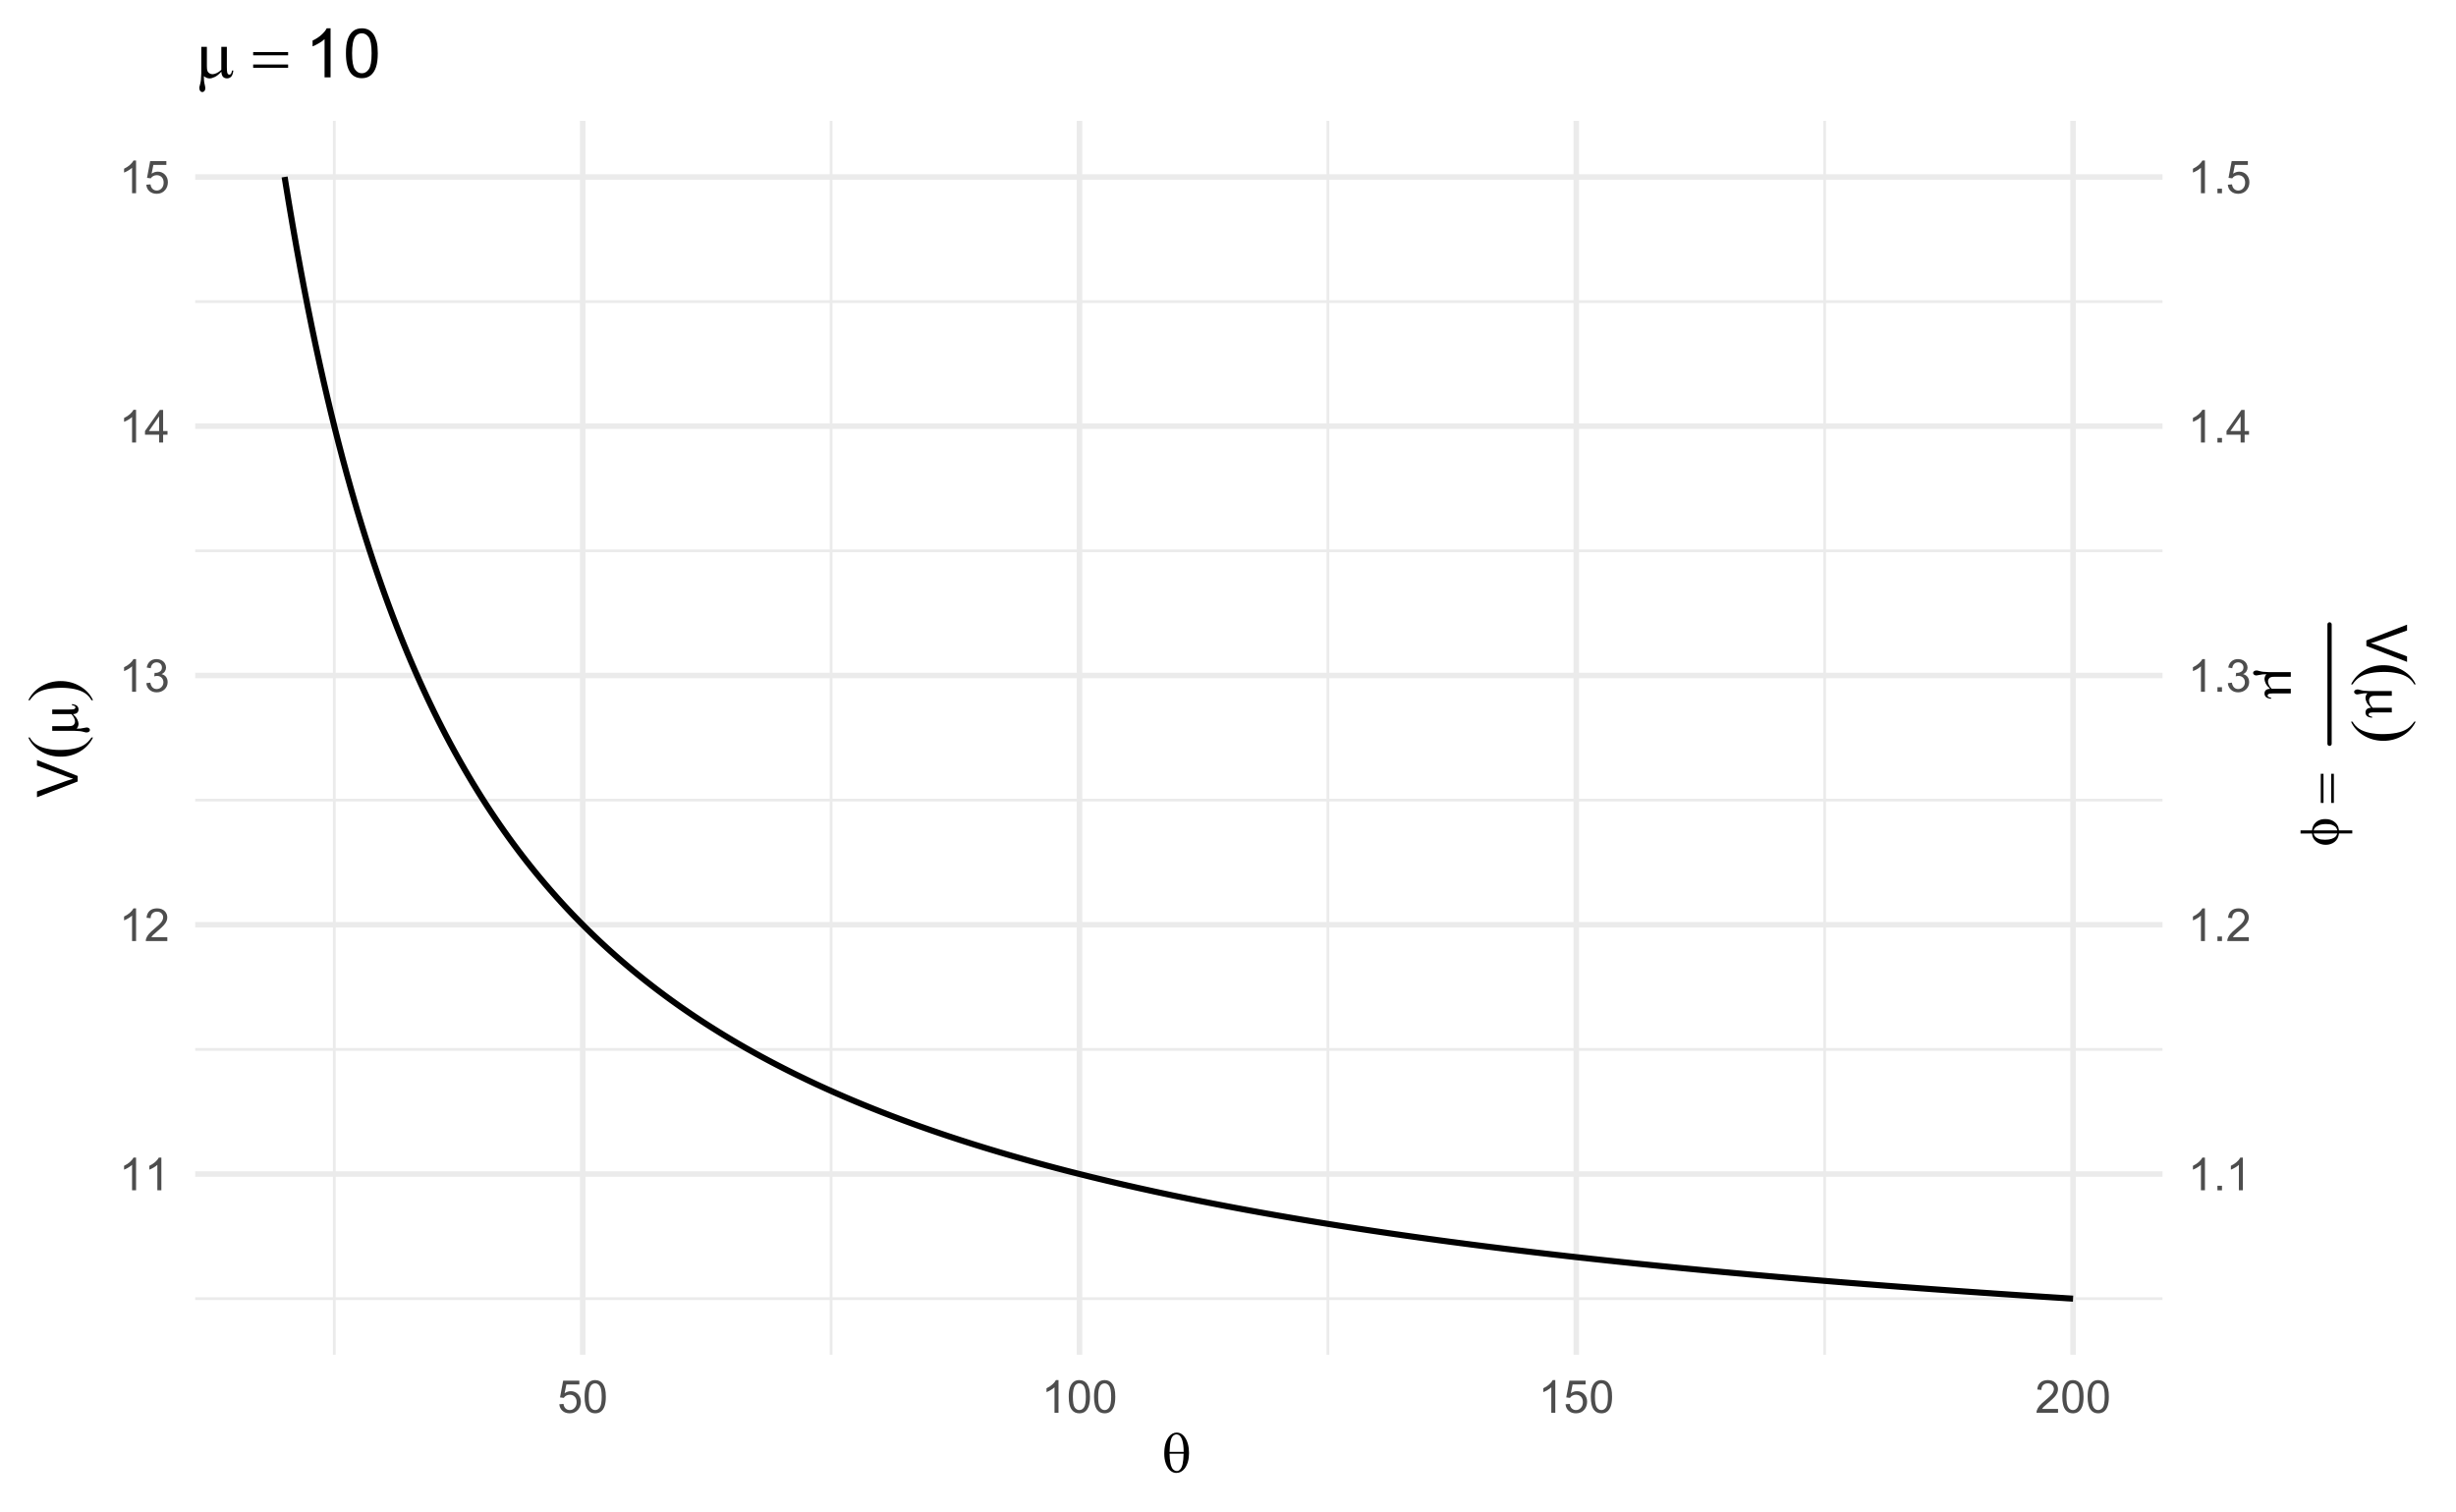 <?xml version="1.0" encoding="UTF-8"?>
<svg xmlns="http://www.w3.org/2000/svg" xmlns:xlink="http://www.w3.org/1999/xlink" width="432pt" height="266pt" viewBox="0 0 432 266" version="1.1">
<defs>
<g>
<symbol overflow="visible" id="glyph0-0">
<path style="stroke:none;" d="M 1 0 L 1 -5 L 5 -5 L 5 0 Z M 1.125 -0.125 L 4.875 -0.125 L 4.875 -4.875 L 1.125 -4.875 Z M 1.125 -0.125 "/>
</symbol>
<symbol overflow="visible" id="glyph0-1">
<path style="stroke:none;" d="M 2.98 0 L 2.277 0 L 2.277 -4.48 C 2.105 -4.316 1.883 -4.156 1.609 -3.996 C 1.332 -3.832 1.086 -3.711 0.871 -3.633 L 0.871 -4.312 C 1.262 -4.496 1.605 -4.719 1.902 -4.984 C 2.195 -5.246 2.402 -5.5 2.527 -5.75 L 2.98 -5.75 Z M 2.98 0 "/>
</symbol>
<symbol overflow="visible" id="glyph0-2">
<path style="stroke:none;" d="M 4.027 -0.676 L 4.027 0 L 0.242 0 C 0.234 -0.168 0.262 -0.328 0.324 -0.488 C 0.418 -0.742 0.574 -0.996 0.785 -1.25 C 0.996 -1.496 1.301 -1.785 1.707 -2.117 C 2.324 -2.625 2.746 -3.031 2.969 -3.328 C 3.184 -3.625 3.293 -3.906 3.297 -4.176 C 3.293 -4.453 3.191 -4.688 2.996 -4.879 C 2.793 -5.07 2.535 -5.168 2.219 -5.168 C 1.879 -5.168 1.609 -5.066 1.406 -4.863 C 1.203 -4.66 1.098 -4.379 1.098 -4.02 L 0.375 -4.094 C 0.422 -4.629 0.605 -5.039 0.934 -5.324 C 1.254 -5.605 1.688 -5.746 2.234 -5.75 C 2.781 -5.746 3.219 -5.594 3.539 -5.293 C 3.859 -4.984 4.02 -4.609 4.02 -4.16 C 4.02 -3.93 3.973 -3.703 3.879 -3.484 C 3.785 -3.262 3.629 -3.027 3.41 -2.785 C 3.191 -2.535 2.828 -2.199 2.328 -1.777 C 1.902 -1.418 1.633 -1.18 1.516 -1.055 C 1.395 -0.93 1.297 -0.801 1.219 -0.676 Z M 4.027 -0.676 "/>
</symbol>
<symbol overflow="visible" id="glyph0-3">
<path style="stroke:none;" d="M 0.336 -1.512 L 1.039 -1.605 C 1.117 -1.207 1.254 -0.918 1.449 -0.742 C 1.641 -0.566 1.879 -0.48 2.16 -0.48 C 2.488 -0.48 2.766 -0.594 2.996 -0.824 C 3.223 -1.051 3.34 -1.336 3.34 -1.676 C 3.34 -1.996 3.234 -2.262 3.023 -2.473 C 2.812 -2.684 2.543 -2.789 2.219 -2.789 C 2.082 -2.789 1.918 -2.762 1.723 -2.711 L 1.801 -3.328 C 1.844 -3.32 1.883 -3.316 1.914 -3.32 C 2.211 -3.316 2.48 -3.395 2.723 -3.555 C 2.961 -3.707 3.082 -3.949 3.082 -4.277 C 3.082 -4.535 2.992 -4.746 2.82 -4.918 C 2.641 -5.082 2.418 -5.168 2.145 -5.172 C 1.871 -5.168 1.641 -5.082 1.461 -4.914 C 1.273 -4.738 1.156 -4.48 1.109 -4.141 L 0.406 -4.266 C 0.488 -4.734 0.684 -5.098 0.992 -5.359 C 1.293 -5.617 1.672 -5.746 2.129 -5.75 C 2.438 -5.746 2.727 -5.68 2.992 -5.547 C 3.254 -5.41 3.453 -5.227 3.594 -5 C 3.73 -4.766 3.801 -4.52 3.805 -4.262 C 3.801 -4.012 3.734 -3.789 3.605 -3.586 C 3.469 -3.383 3.273 -3.219 3.016 -3.102 C 3.352 -3.02 3.613 -2.859 3.805 -2.613 C 3.988 -2.367 4.082 -2.059 4.086 -1.691 C 4.082 -1.188 3.902 -0.762 3.539 -0.418 C 3.172 -0.07 2.711 0.098 2.156 0.102 C 1.652 0.098 1.234 -0.047 0.902 -0.348 C 0.57 -0.645 0.379 -1.035 0.336 -1.512 Z M 0.336 -1.512 "/>
</symbol>
<symbol overflow="visible" id="glyph0-4">
<path style="stroke:none;" d="M 2.586 0 L 2.586 -1.371 L 0.102 -1.371 L 0.102 -2.016 L 2.715 -5.727 L 3.289 -5.727 L 3.289 -2.016 L 4.062 -2.016 L 4.062 -1.371 L 3.289 -1.371 L 3.289 0 Z M 2.586 -2.016 L 2.586 -4.598 L 0.793 -2.016 Z M 2.586 -2.016 "/>
</symbol>
<symbol overflow="visible" id="glyph0-5">
<path style="stroke:none;" d="M 0.332 -1.5 L 1.07 -1.562 C 1.121 -1.199 1.246 -0.93 1.449 -0.75 C 1.645 -0.57 1.887 -0.48 2.172 -0.48 C 2.508 -0.48 2.793 -0.605 3.031 -0.863 C 3.262 -1.113 3.379 -1.453 3.383 -1.879 C 3.379 -2.277 3.266 -2.594 3.043 -2.828 C 2.816 -3.059 2.523 -3.176 2.16 -3.176 C 1.93 -3.176 1.727 -3.121 1.547 -3.02 C 1.363 -2.914 1.219 -2.781 1.117 -2.621 L 0.457 -2.707 L 1.012 -5.648 L 3.859 -5.648 L 3.859 -4.977 L 1.574 -4.977 L 1.266 -3.438 C 1.609 -3.676 1.969 -3.797 2.348 -3.797 C 2.844 -3.797 3.266 -3.621 3.613 -3.277 C 3.953 -2.926 4.125 -2.48 4.129 -1.941 C 4.125 -1.418 3.973 -0.973 3.676 -0.598 C 3.305 -0.137 2.805 0.094 2.172 0.098 C 1.648 0.094 1.223 -0.051 0.895 -0.34 C 0.562 -0.629 0.375 -1.016 0.332 -1.5 Z M 0.332 -1.5 "/>
</symbol>
<symbol overflow="visible" id="glyph0-6">
<path style="stroke:none;" d="M 0.727 0 L 0.727 -0.801 L 1.527 -0.801 L 1.527 0 Z M 0.727 0 "/>
</symbol>
<symbol overflow="visible" id="glyph0-7">
<path style="stroke:none;" d="M 0.332 -2.824 C 0.328 -3.5 0.398 -4.043 0.539 -4.457 C 0.68 -4.867 0.887 -5.188 1.16 -5.414 C 1.434 -5.637 1.777 -5.746 2.199 -5.75 C 2.504 -5.746 2.773 -5.684 3.008 -5.562 C 3.234 -5.438 3.426 -5.262 3.582 -5.027 C 3.73 -4.793 3.852 -4.508 3.938 -4.176 C 4.023 -3.84 4.066 -3.391 4.066 -2.824 C 4.066 -2.152 3.996 -1.609 3.859 -1.195 C 3.719 -0.781 3.512 -0.461 3.238 -0.238 C 2.961 -0.016 2.613 0.094 2.199 0.098 C 1.645 0.094 1.211 -0.102 0.898 -0.496 C 0.516 -0.969 0.328 -1.746 0.332 -2.824 Z M 1.055 -2.824 C 1.055 -1.883 1.164 -1.254 1.383 -0.945 C 1.602 -0.633 1.871 -0.48 2.199 -0.48 C 2.52 -0.48 2.793 -0.637 3.012 -0.949 C 3.23 -1.262 3.34 -1.887 3.344 -2.824 C 3.34 -3.766 3.23 -4.391 3.012 -4.703 C 2.793 -5.012 2.52 -5.168 2.191 -5.168 C 1.867 -5.168 1.609 -5.031 1.418 -4.758 C 1.176 -4.406 1.055 -3.762 1.055 -2.824 Z M 1.055 -2.824 "/>
</symbol>
<symbol overflow="visible" id="glyph1-0">
<path style="stroke:none;" d="M 0.504 0 L 0.504 -6.25 L 5.504 -6.25 L 5.504 0 Z M 0.66 -0.156 L 5.348 -0.156 L 5.348 -6.094 L 0.66 -6.094 Z M 0.66 -0.156 "/>
</symbol>
<symbol overflow="visible" id="glyph1-1">
<path style="stroke:none;" d="M 0.434 -3.199 C 0.434 -4.48 0.691 -5.469 1.215 -6.164 C 1.605 -6.684 2.078 -6.941 2.633 -6.945 C 3.164 -6.941 3.621 -6.691 4 -6.191 C 4.523 -5.488 4.785 -4.535 4.789 -3.336 C 4.785 -2.188 4.527 -1.285 4.016 -0.621 C 3.605 -0.105 3.129 0.152 2.586 0.152 C 2.289 0.152 2.02 0.082 1.777 -0.062 C 1.527 -0.203 1.312 -0.41 1.125 -0.684 C 0.938 -0.953 0.793 -1.238 0.695 -1.543 C 0.52 -2.059 0.434 -2.613 0.434 -3.199 Z M 3.848 -3.547 C 3.844 -4.391 3.762 -5.074 3.602 -5.59 C 3.477 -5.98 3.312 -6.262 3.109 -6.438 C 2.957 -6.559 2.785 -6.621 2.594 -6.621 C 2.371 -6.621 2.168 -6.531 1.98 -6.359 C 1.793 -6.184 1.652 -5.898 1.559 -5.496 C 1.461 -5.09 1.395 -4.438 1.367 -3.547 Z M 1.367 -3.223 C 1.375 -2.641 1.422 -2.117 1.5 -1.66 C 1.555 -1.305 1.648 -1 1.789 -0.742 C 1.867 -0.582 1.988 -0.449 2.145 -0.344 C 2.301 -0.23 2.469 -0.176 2.648 -0.18 C 2.855 -0.176 3.051 -0.273 3.238 -0.473 C 3.422 -0.664 3.562 -0.977 3.664 -1.414 C 3.758 -1.844 3.816 -2.449 3.836 -3.223 Z M 1.367 -3.223 "/>
</symbol>
<symbol overflow="visible" id="glyph2-0">
<path style="stroke:none;" d="M 0 -1.25 L -6.25 -1.25 L -6.25 -6.25 L 0 -6.25 Z M -0.156 -1.406 L -0.156 -6.094 L -6.094 -6.094 L -6.094 -1.406 Z M -0.156 -1.406 "/>
</symbol>
<symbol overflow="visible" id="glyph2-1">
<path style="stroke:none;" d="M 0 -2.816 L -7.156 -0.043 L -7.156 -1.07 L -1.957 -2.93 C -1.539 -3.078 -1.148 -3.203 -0.785 -3.305 C -1.176 -3.414 -1.566 -3.543 -1.957 -3.691 L -7.156 -5.625 L -7.156 -6.594 L 0 -3.789 Z M 0 -2.816 "/>
</symbol>
<symbol overflow="visible" id="glyph3-0">
<path style="stroke:none;" d="M 0 -0.629 L -7.812 -0.629 L -7.812 -6.879 L 0 -6.879 Z M -0.195 -0.824 L -0.195 -6.684 L -7.617 -6.684 L -7.617 -0.824 Z M -0.195 -0.824 "/>
</symbol>
<symbol overflow="visible" id="glyph3-1">
<path style="stroke:none;" d="M 2.434 -3.883 L 2.699 -3.883 C 2.168 -2.816 1.391 -1.988 0.371 -1.398 C -0.652 -0.805 -1.77 -0.508 -2.992 -0.512 C -4.254 -0.508 -5.406 -0.82 -6.449 -1.445 C -7.484 -2.066 -8.227 -2.879 -8.68 -3.883 L -8.422 -3.883 C -8.141 -3.379 -7.762 -2.969 -7.285 -2.648 C -6.801 -2.328 -6.191 -2.086 -5.457 -1.93 C -4.715 -1.766 -3.945 -1.688 -3.148 -1.691 C -2.238 -1.688 -1.418 -1.762 -0.688 -1.91 C 0.047 -2.055 0.648 -2.277 1.133 -2.582 C 1.609 -2.883 2.043 -3.316 2.434 -3.883 Z M 2.434 -3.883 "/>
</symbol>
<symbol overflow="visible" id="glyph3-2">
<path style="stroke:none;" d="M -8.422 -0.273 L -8.68 -0.273 C -8.148 -1.332 -7.375 -2.16 -6.355 -2.754 C -5.328 -3.348 -4.207 -3.645 -2.996 -3.645 C -1.727 -3.645 -0.578 -3.332 0.465 -2.711 C 1.504 -2.086 2.25 -1.273 2.699 -0.273 L 2.434 -0.273 C 2.152 -0.777 1.773 -1.191 1.297 -1.512 C 0.812 -1.832 0.211 -2.07 -0.523 -2.23 C -1.258 -2.383 -2.031 -2.461 -2.84 -2.465 C -3.738 -2.461 -4.555 -2.387 -5.293 -2.246 C -6.027 -2.098 -6.637 -1.875 -7.121 -1.578 C -7.598 -1.273 -8.031 -0.84 -8.422 -0.273 Z M -8.422 -0.273 "/>
</symbol>
<symbol overflow="visible" id="glyph4-0">
<path style="stroke:none;" d="M 0 -0.504 L -6.25 -0.504 L -6.25 -5.504 L 0 -5.504 Z M -0.156 -0.66 L -0.156 -5.348 L -6.094 -5.348 L -6.094 -0.66 Z M -0.156 -0.66 "/>
</symbol>
<symbol overflow="visible" id="glyph4-1">
<path style="stroke:none;" d="M -4.473 -4.641 L -1.527 -4.641 C -1.133 -4.641 -0.859 -4.656 -0.707 -4.691 C -0.594 -4.719 -0.516 -4.762 -0.469 -4.824 C -0.418 -4.879 -0.391 -4.941 -0.395 -5.008 C -0.391 -5.09 -0.434 -5.168 -0.516 -5.238 C -0.598 -5.309 -0.758 -5.359 -1 -5.391 L -1 -5.59 C -0.562 -5.535 -0.262 -5.426 -0.098 -5.27 C 0.07 -5.105 0.152 -4.906 0.152 -4.664 C 0.152 -4.422 0.082 -4.227 -0.066 -4.086 C -0.211 -3.938 -0.465 -3.852 -0.828 -3.828 C -0.457 -3.492 -0.203 -3.18 -0.059 -2.883 C 0.082 -2.586 0.152 -2.328 0.156 -2.109 C 0.152 -1.961 0.125 -1.816 0.07 -1.68 C 0.016 -1.535 -0.066 -1.398 -0.18 -1.27 C 0.293 -1.258 0.703 -1.297 1.055 -1.391 C 1.305 -1.449 1.48 -1.48 1.582 -1.484 C 1.754 -1.48 1.891 -1.438 2 -1.348 C 2.102 -1.258 2.156 -1.156 2.156 -1.043 C 2.156 -0.926 2.109 -0.828 2.023 -0.758 C 1.895 -0.652 1.742 -0.602 1.559 -0.605 C 1.465 -0.602 1.348 -0.621 1.215 -0.664 C 0.906 -0.75 0.641 -0.809 0.414 -0.836 C 0.023 -0.871 -0.305 -0.891 -0.582 -0.895 L -4.473 -0.895 L -4.473 -1.715 L -1.656 -1.715 C -1.32 -1.711 -1.082 -1.738 -0.938 -1.797 C -0.789 -1.848 -0.672 -1.945 -0.59 -2.094 C -0.504 -2.234 -0.461 -2.379 -0.465 -2.523 C -0.461 -2.691 -0.512 -2.891 -0.613 -3.125 C -0.711 -3.352 -0.875 -3.586 -1.102 -3.828 L -4.473 -3.828 Z M -4.473 -4.641 "/>
</symbol>
<symbol overflow="visible" id="glyph5-0">
<path style="stroke:none;" d="M 0 1.25 L 6.25 1.25 L 6.25 6.25 L 0 6.25 Z M 0.156 1.406 L 0.156 6.094 L 6.094 6.094 L 6.094 1.406 Z M 0.156 1.406 "/>
</symbol>
<symbol overflow="visible" id="glyph5-1">
<path style="stroke:none;" d="M 0 2.816 L 7.156 0.043 L 7.156 1.07 L 1.957 2.93 C 1.539 3.078 1.148 3.203 0.785 3.305 C 1.176 3.414 1.566 3.543 1.957 3.691 L 7.156 5.625 L 7.156 6.594 L 0 3.789 Z M 0 2.816 "/>
</symbol>
<symbol overflow="visible" id="glyph6-0">
<path style="stroke:none;" d="M 0 0.629 L 7.812 0.629 L 7.812 6.879 L 0 6.879 Z M 0.195 0.824 L 0.195 6.684 L 7.617 6.684 L 7.617 0.824 Z M 0.195 0.824 "/>
</symbol>
<symbol overflow="visible" id="glyph6-1">
<path style="stroke:none;" d="M -2.434 3.883 L -2.699 3.883 C -2.164 2.816 -1.387 1.988 -0.367 1.398 C 0.652 0.805 1.77 0.508 2.992 0.512 C 4.254 0.508 5.406 0.82 6.449 1.445 C 7.484 2.066 8.227 2.879 8.68 3.883 L 8.422 3.883 C 8.141 3.379 7.762 2.969 7.285 2.648 C 6.801 2.328 6.191 2.086 5.457 1.93 C 4.715 1.766 3.945 1.688 3.148 1.691 C 2.238 1.688 1.418 1.762 0.688 1.91 C -0.047 2.055 -0.648 2.277 -1.133 2.582 C -1.609 2.883 -2.043 3.316 -2.434 3.883 Z M -2.434 3.883 "/>
</symbol>
<symbol overflow="visible" id="glyph6-2">
<path style="stroke:none;" d="M 8.422 0.273 L 8.68 0.273 C 8.148 1.332 7.375 2.16 6.355 2.754 C 5.328 3.348 4.207 3.645 2.996 3.645 C 1.727 3.645 0.578 3.332 -0.465 2.711 C -1.504 2.086 -2.25 1.273 -2.699 0.273 L -2.434 0.273 C -2.152 0.777 -1.773 1.191 -1.297 1.512 C -0.812 1.832 -0.211 2.07 0.523 2.23 C 1.258 2.383 2.031 2.461 2.84 2.465 C 3.738 2.461 4.555 2.387 5.293 2.246 C 6.027 2.098 6.637 1.875 7.121 1.574 C 7.598 1.27 8.031 0.836 8.422 0.273 Z M 8.422 0.273 "/>
</symbol>
<symbol overflow="visible" id="glyph7-0">
<path style="stroke:none;" d="M 0 0.504 L 6.25 0.504 L 6.25 5.504 L 0 5.504 Z M 0.156 0.66 L 0.156 5.348 L 6.094 5.348 L 6.094 0.66 Z M 0.156 0.66 "/>
</symbol>
<symbol overflow="visible" id="glyph7-1">
<path style="stroke:none;" d="M 4.473 4.641 L 1.527 4.641 C 1.133 4.641 0.859 4.656 0.707 4.691 C 0.594 4.719 0.516 4.762 0.469 4.824 C 0.418 4.879 0.391 4.941 0.395 5.008 C 0.391 5.09 0.434 5.168 0.516 5.238 C 0.598 5.309 0.758 5.359 1 5.391 L 1 5.59 C 0.562 5.535 0.262 5.426 0.098 5.27 C -0.07 5.105 -0.152 4.906 -0.152 4.664 C -0.152 4.422 -0.082 4.227 0.066 4.086 C 0.211 3.938 0.469 3.852 0.832 3.828 C 0.461 3.492 0.203 3.18 0.059 2.883 C -0.082 2.586 -0.152 2.328 -0.156 2.109 C -0.152 1.961 -0.125 1.816 -0.07 1.68 C -0.016 1.535 0.066 1.398 0.18 1.27 C -0.293 1.258 -0.703 1.297 -1.055 1.391 C -1.305 1.449 -1.48 1.48 -1.582 1.484 C -1.754 1.48 -1.891 1.438 -2 1.348 C -2.102 1.258 -2.156 1.156 -2.156 1.047 C -2.156 0.926 -2.109 0.828 -2.023 0.758 C -1.895 0.652 -1.742 0.602 -1.559 0.605 C -1.465 0.602 -1.348 0.621 -1.215 0.664 C -0.906 0.75 -0.641 0.809 -0.414 0.836 C -0.023 0.871 0.305 0.891 0.582 0.895 L 4.473 0.895 L 4.473 1.715 L 1.656 1.715 C 1.32 1.711 1.082 1.738 0.938 1.797 C 0.789 1.848 0.672 1.945 0.59 2.094 C 0.504 2.234 0.461 2.379 0.465 2.523 C 0.461 2.691 0.512 2.891 0.613 3.125 C 0.711 3.352 0.875 3.586 1.105 3.828 L 4.473 3.828 Z M 4.473 4.641 "/>
</symbol>
<symbol overflow="visible" id="glyph7-2">
<path style="stroke:none;" d="M 3.707 0.18 L 3.707 5.309 L 3.234 5.309 L 3.234 0.18 Z M 1.883 0.18 L 1.887 5.309 L 1.402 5.309 L 1.402 0.18 Z M 1.883 0.18 "/>
</symbol>
<symbol overflow="visible" id="glyph7-3">
<path style="stroke:none;" d="M 4.605 2.879 C 4.531 3.523 4.273 4.02 3.836 4.363 C 3.395 4.703 2.871 4.875 2.262 4.875 C 1.98 4.875 1.707 4.832 1.445 4.75 C 1.184 4.668 0.953 4.562 0.758 4.43 C 0.559 4.297 0.398 4.148 0.27 3.988 C 0.141 3.824 0.043 3.645 -0.023 3.453 C -0.07 3.312 -0.105 3.125 -0.137 2.883 L -2.156 2.883 L -2.156 2.336 L -0.137 2.336 C -0.082 1.84 0.07 1.441 0.328 1.141 C 0.781 0.609 1.41 0.344 2.219 0.348 C 2.535 0.344 2.82 0.387 3.074 0.469 C 3.328 0.547 3.551 0.656 3.742 0.797 C 3.934 0.934 4.09 1.082 4.215 1.25 C 4.332 1.414 4.426 1.59 4.492 1.777 C 4.535 1.906 4.574 2.094 4.605 2.332 L 6.945 2.332 L 6.945 2.879 Z M 4.305 2.332 C 4.25 2.117 4.18 1.953 4.094 1.84 C 3.941 1.652 3.73 1.504 3.461 1.395 C 3.188 1.281 2.82 1.223 2.359 1.227 C 1.84 1.223 1.418 1.289 1.094 1.422 C 0.766 1.551 0.52 1.715 0.355 1.914 C 0.273 2.004 0.207 2.145 0.152 2.336 Z M 0.152 2.883 C 0.195 3.078 0.258 3.23 0.348 3.344 C 0.5 3.543 0.719 3.699 0.996 3.812 C 1.27 3.922 1.652 3.977 2.152 3.98 C 2.602 3.977 2.984 3.926 3.301 3.828 C 3.613 3.723 3.855 3.582 4.027 3.406 C 4.137 3.285 4.23 3.109 4.305 2.879 Z M 0.152 2.883 "/>
</symbol>
<symbol overflow="visible" id="glyph8-0">
<path style="stroke:none;" d="M 0.602 0 L 0.602 -7.5 L 6.602 -7.5 L 6.602 0 Z M 0.789 -0.188 L 6.414 -0.188 L 6.414 -7.312 L 0.789 -7.312 Z M 0.789 -0.188 "/>
</symbol>
<symbol overflow="visible" id="glyph8-1">
<path style="stroke:none;" d="M 5.566 -5.367 L 5.566 -1.836 C 5.566 -1.363 5.586 -1.035 5.633 -0.852 C 5.664 -0.711 5.719 -0.617 5.789 -0.562 C 5.859 -0.504 5.934 -0.473 6.012 -0.477 C 6.105 -0.473 6.195 -0.523 6.281 -0.621 C 6.367 -0.715 6.43 -0.906 6.469 -1.203 L 6.711 -1.203 C 6.641 -0.672 6.512 -0.312 6.32 -0.117 C 6.129 0.078 5.887 0.176 5.594 0.18 C 5.305 0.176 5.074 0.09 4.906 -0.082 C 4.73 -0.254 4.629 -0.559 4.594 -0.996 C 4.195 -0.555 3.816 -0.246 3.457 -0.074 C 3.098 0.102 2.789 0.188 2.531 0.188 C 2.352 0.188 2.18 0.152 2.016 0.086 C 1.848 0.02 1.684 -0.078 1.523 -0.219 C 1.516 0.352 1.562 0.844 1.672 1.266 C 1.742 1.566 1.781 1.777 1.781 1.898 C 1.781 2.109 1.727 2.277 1.621 2.402 C 1.512 2.527 1.391 2.59 1.254 2.59 C 1.113 2.59 0.996 2.535 0.906 2.426 C 0.785 2.277 0.727 2.09 0.727 1.867 C 0.727 1.754 0.75 1.617 0.797 1.461 C 0.906 1.086 0.973 0.766 1 0.5 C 1.043 0.031 1.066 -0.363 1.07 -0.695 L 1.07 -5.367 L 2.055 -5.367 L 2.055 -1.984 C 2.051 -1.586 2.086 -1.301 2.156 -1.125 C 2.223 -0.945 2.34 -0.805 2.516 -0.707 C 2.684 -0.602 2.855 -0.551 3.031 -0.555 C 3.23 -0.551 3.473 -0.613 3.75 -0.738 C 4.023 -0.859 4.305 -1.055 4.594 -1.324 L 4.594 -5.367 Z M 5.566 -5.367 "/>
</symbol>
<symbol overflow="visible" id="glyph8-2">
<path style="stroke:none;" d="M 0.219 -4.445 L 6.367 -4.445 L 6.367 -3.879 L 0.219 -3.879 Z M 0.219 -2.262 L 6.367 -2.262 L 6.367 -1.68 L 0.219 -1.68 Z M 0.219 -2.262 "/>
</symbol>
<symbol overflow="visible" id="glyph9-0">
<path style="stroke:none;" d="M 1.5 0 L 1.5 -7.5 L 7.5 -7.5 L 7.5 0 Z M 1.688 -0.188 L 7.312 -0.188 L 7.312 -7.312 L 1.688 -7.312 Z M 1.688 -0.188 "/>
</symbol>
<symbol overflow="visible" id="glyph9-1">
<path style="stroke:none;" d="M 4.469 0 L 3.414 0 L 3.414 -6.719 C 3.16 -6.477 2.828 -6.234 2.414 -5.996 C 2 -5.75 1.629 -5.57 1.305 -5.449 L 1.305 -6.469 C 1.895 -6.742 2.41 -7.078 2.852 -7.477 C 3.293 -7.871 3.605 -8.254 3.789 -8.625 L 4.469 -8.625 Z M 4.469 0 "/>
</symbol>
<symbol overflow="visible" id="glyph9-2">
<path style="stroke:none;" d="M 0.5 -4.234 C 0.496 -5.246 0.602 -6.062 0.812 -6.688 C 1.02 -7.305 1.328 -7.785 1.742 -8.121 C 2.148 -8.457 2.668 -8.625 3.297 -8.625 C 3.758 -8.625 4.164 -8.531 4.512 -8.348 C 4.855 -8.16 5.141 -7.891 5.371 -7.543 C 5.594 -7.191 5.773 -6.766 5.906 -6.266 C 6.035 -5.762 6.098 -5.086 6.102 -4.234 C 6.098 -3.227 5.996 -2.414 5.789 -1.797 C 5.578 -1.176 5.266 -0.695 4.859 -0.359 C 4.445 -0.02 3.926 0.145 3.297 0.148 C 2.465 0.145 1.816 -0.148 1.348 -0.742 C 0.781 -1.457 0.496 -2.621 0.5 -4.234 Z M 1.582 -4.234 C 1.582 -2.824 1.746 -1.887 2.074 -1.418 C 2.402 -0.949 2.809 -0.715 3.297 -0.719 C 3.777 -0.715 4.184 -0.949 4.52 -1.422 C 4.848 -1.887 5.016 -2.824 5.016 -4.234 C 5.016 -5.648 4.848 -6.59 4.52 -7.055 C 4.184 -7.516 3.773 -7.746 3.289 -7.75 C 2.801 -7.746 2.414 -7.543 2.125 -7.137 C 1.762 -6.613 1.582 -5.645 1.582 -4.234 Z M 1.582 -4.234 "/>
</symbol>
</g>
<clipPath id="clip1">
  <path d="M 34.336 228 L 380.375 228 L 380.375 229 L 34.336 229 Z M 34.336 228 "/>
</clipPath>
<clipPath id="clip2">
  <path d="M 34.336 184 L 380.375 184 L 380.375 185 L 34.336 185 Z M 34.336 184 "/>
</clipPath>
<clipPath id="clip3">
  <path d="M 34.336 140 L 380.375 140 L 380.375 141 L 34.336 141 Z M 34.336 140 "/>
</clipPath>
<clipPath id="clip4">
  <path d="M 34.336 96 L 380.375 96 L 380.375 98 L 34.336 98 Z M 34.336 96 "/>
</clipPath>
<clipPath id="clip5">
  <path d="M 34.336 52 L 380.375 52 L 380.375 54 L 34.336 54 Z M 34.336 52 "/>
</clipPath>
<clipPath id="clip6">
  <path d="M 58 21.258 L 60 21.258 L 60 238.277 L 58 238.277 Z M 58 21.258 "/>
</clipPath>
<clipPath id="clip7">
  <path d="M 145 21.258 L 147 21.258 L 147 238.277 L 145 238.277 Z M 145 21.258 "/>
</clipPath>
<clipPath id="clip8">
  <path d="M 233 21.258 L 234 21.258 L 234 238.277 L 233 238.277 Z M 233 21.258 "/>
</clipPath>
<clipPath id="clip9">
  <path d="M 320 21.258 L 322 21.258 L 322 238.277 L 320 238.277 Z M 320 21.258 "/>
</clipPath>
<clipPath id="clip10">
  <path d="M 34.336 206 L 380.375 206 L 380.375 207 L 34.336 207 Z M 34.336 206 "/>
</clipPath>
<clipPath id="clip11">
  <path d="M 34.336 162 L 380.375 162 L 380.375 164 L 34.336 164 Z M 34.336 162 "/>
</clipPath>
<clipPath id="clip12">
  <path d="M 34.336 118 L 380.375 118 L 380.375 120 L 34.336 120 Z M 34.336 118 "/>
</clipPath>
<clipPath id="clip13">
  <path d="M 34.336 74 L 380.375 74 L 380.375 76 L 34.336 76 Z M 34.336 74 "/>
</clipPath>
<clipPath id="clip14">
  <path d="M 34.336 30 L 380.375 30 L 380.375 32 L 34.336 32 Z M 34.336 30 "/>
</clipPath>
<clipPath id="clip15">
  <path d="M 102 21.258 L 103 21.258 L 103 238.277 L 102 238.277 Z M 102 21.258 "/>
</clipPath>
<clipPath id="clip16">
  <path d="M 189 21.258 L 191 21.258 L 191 238.277 L 189 238.277 Z M 189 21.258 "/>
</clipPath>
<clipPath id="clip17">
  <path d="M 276 21.258 L 278 21.258 L 278 238.277 L 276 238.277 Z M 276 21.258 "/>
</clipPath>
<clipPath id="clip18">
  <path d="M 364 21.258 L 366 21.258 L 366 238.277 L 364 238.277 Z M 364 21.258 "/>
</clipPath>
</defs>
<g id="surface269">
<rect x="0" y="0" width="432" height="266" style="fill:rgb(100%,100%,100%);fill-opacity:1;stroke:none;"/>
<g clip-path="url(#clip1)" clip-rule="nonzero">
<path style="fill:none;stroke-width:0.485;stroke-linecap:butt;stroke-linejoin:round;stroke:rgb(92.157%,92.157%,92.157%);stroke-opacity:1;stroke-miterlimit:10;" d="M 34.336 228.414 L 380.375 228.414 "/>
</g>
<g clip-path="url(#clip2)" clip-rule="nonzero">
<path style="fill:none;stroke-width:0.485;stroke-linecap:butt;stroke-linejoin:round;stroke:rgb(92.157%,92.157%,92.157%);stroke-opacity:1;stroke-miterlimit:10;" d="M 34.336 184.574 L 380.375 184.574 "/>
</g>
<g clip-path="url(#clip3)" clip-rule="nonzero">
<path style="fill:none;stroke-width:0.485;stroke-linecap:butt;stroke-linejoin:round;stroke:rgb(92.157%,92.157%,92.157%);stroke-opacity:1;stroke-miterlimit:10;" d="M 34.336 140.73 L 380.375 140.73 "/>
</g>
<g clip-path="url(#clip4)" clip-rule="nonzero">
<path style="fill:none;stroke-width:0.485;stroke-linecap:butt;stroke-linejoin:round;stroke:rgb(92.157%,92.157%,92.157%);stroke-opacity:1;stroke-miterlimit:10;" d="M 34.336 96.887 L 380.375 96.887 "/>
</g>
<g clip-path="url(#clip5)" clip-rule="nonzero">
<path style="fill:none;stroke-width:0.485;stroke-linecap:butt;stroke-linejoin:round;stroke:rgb(92.157%,92.157%,92.157%);stroke-opacity:1;stroke-miterlimit:10;" d="M 34.336 53.047 L 380.375 53.047 "/>
</g>
<g clip-path="url(#clip6)" clip-rule="nonzero">
<path style="fill:none;stroke-width:0.485;stroke-linecap:butt;stroke-linejoin:round;stroke:rgb(92.157%,92.157%,92.157%);stroke-opacity:1;stroke-miterlimit:10;" d="M 58.801 238.281 L 58.801 21.258 "/>
</g>
<g clip-path="url(#clip7)" clip-rule="nonzero">
<path style="fill:none;stroke-width:0.485;stroke-linecap:butt;stroke-linejoin:round;stroke:rgb(92.157%,92.157%,92.157%);stroke-opacity:1;stroke-miterlimit:10;" d="M 146.188 238.281 L 146.188 21.258 "/>
</g>
<g clip-path="url(#clip8)" clip-rule="nonzero">
<path style="fill:none;stroke-width:0.485;stroke-linecap:butt;stroke-linejoin:round;stroke:rgb(92.157%,92.157%,92.157%);stroke-opacity:1;stroke-miterlimit:10;" d="M 233.57 238.281 L 233.57 21.258 "/>
</g>
<g clip-path="url(#clip9)" clip-rule="nonzero">
<path style="fill:none;stroke-width:0.485;stroke-linecap:butt;stroke-linejoin:round;stroke:rgb(92.157%,92.157%,92.157%);stroke-opacity:1;stroke-miterlimit:10;" d="M 320.953 238.281 L 320.953 21.258 "/>
</g>
<g clip-path="url(#clip10)" clip-rule="nonzero">
<path style="fill:none;stroke-width:0.97;stroke-linecap:butt;stroke-linejoin:round;stroke:rgb(92.157%,92.157%,92.157%);stroke-opacity:1;stroke-miterlimit:10;" d="M 34.336 206.496 L 380.375 206.496 "/>
</g>
<g clip-path="url(#clip11)" clip-rule="nonzero">
<path style="fill:none;stroke-width:0.97;stroke-linecap:butt;stroke-linejoin:round;stroke:rgb(92.157%,92.157%,92.157%);stroke-opacity:1;stroke-miterlimit:10;" d="M 34.336 162.652 L 380.375 162.652 "/>
</g>
<g clip-path="url(#clip12)" clip-rule="nonzero">
<path style="fill:none;stroke-width:0.97;stroke-linecap:butt;stroke-linejoin:round;stroke:rgb(92.157%,92.157%,92.157%);stroke-opacity:1;stroke-miterlimit:10;" d="M 34.336 118.809 L 380.375 118.809 "/>
</g>
<g clip-path="url(#clip13)" clip-rule="nonzero">
<path style="fill:none;stroke-width:0.97;stroke-linecap:butt;stroke-linejoin:round;stroke:rgb(92.157%,92.157%,92.157%);stroke-opacity:1;stroke-miterlimit:10;" d="M 34.336 74.965 L 380.375 74.965 "/>
</g>
<g clip-path="url(#clip14)" clip-rule="nonzero">
<path style="fill:none;stroke-width:0.97;stroke-linecap:butt;stroke-linejoin:round;stroke:rgb(92.157%,92.157%,92.157%);stroke-opacity:1;stroke-miterlimit:10;" d="M 34.336 31.125 L 380.375 31.125 "/>
</g>
<g clip-path="url(#clip15)" clip-rule="nonzero">
<path style="fill:none;stroke-width:0.97;stroke-linecap:butt;stroke-linejoin:round;stroke:rgb(92.157%,92.157%,92.157%);stroke-opacity:1;stroke-miterlimit:10;" d="M 102.496 238.281 L 102.496 21.258 "/>
</g>
<g clip-path="url(#clip16)" clip-rule="nonzero">
<path style="fill:none;stroke-width:0.97;stroke-linecap:butt;stroke-linejoin:round;stroke:rgb(92.157%,92.157%,92.157%);stroke-opacity:1;stroke-miterlimit:10;" d="M 189.879 238.281 L 189.879 21.258 "/>
</g>
<g clip-path="url(#clip17)" clip-rule="nonzero">
<path style="fill:none;stroke-width:0.97;stroke-linecap:butt;stroke-linejoin:round;stroke:rgb(92.157%,92.157%,92.157%);stroke-opacity:1;stroke-miterlimit:10;" d="M 277.262 238.281 L 277.262 21.258 "/>
</g>
<g clip-path="url(#clip18)" clip-rule="nonzero">
<path style="fill:none;stroke-width:0.97;stroke-linecap:butt;stroke-linejoin:round;stroke:rgb(92.157%,92.157%,92.157%);stroke-opacity:1;stroke-miterlimit:10;" d="M 364.645 238.281 L 364.645 21.258 "/>
</g>
<path style="fill:none;stroke-width:1.067;stroke-linecap:butt;stroke-linejoin:round;stroke:rgb(0%,0%,0%);stroke-opacity:1;stroke-miterlimit:10;" d="M 50.062 31.125 L 50.238 32.215 L 50.414 33.293 L 50.59 34.363 L 50.762 35.422 L 50.938 36.473 L 51.113 37.508 L 51.289 38.535 L 51.461 39.555 L 51.637 40.562 L 51.812 41.562 L 51.988 42.551 L 52.16 43.531 L 52.336 44.504 L 52.512 45.465 L 52.688 46.418 L 52.859 47.363 L 53.035 48.297 L 53.211 49.223 L 53.383 50.141 L 53.559 51.051 L 53.734 51.953 L 53.91 52.848 L 54.082 53.734 L 54.258 54.609 L 54.434 55.48 L 54.609 56.344 L 54.781 57.199 L 54.957 58.047 L 55.309 59.719 L 55.48 60.543 L 55.656 61.359 L 55.832 62.172 L 56.008 62.977 L 56.18 63.773 L 56.355 64.562 L 56.531 65.348 L 56.707 66.125 L 56.879 66.895 L 57.055 67.66 L 57.23 68.418 L 57.406 69.168 L 57.578 69.914 L 57.754 70.652 L 57.93 71.387 L 58.102 72.113 L 58.277 72.836 L 58.453 73.551 L 58.629 74.262 L 58.801 74.965 L 58.977 75.664 L 59.152 76.359 L 59.328 77.047 L 59.5 77.727 L 59.676 78.406 L 59.852 79.078 L 60.027 79.742 L 60.199 80.406 L 60.375 81.062 L 60.727 82.359 L 60.898 83 L 61.074 83.637 L 61.426 84.895 L 61.598 85.516 L 61.773 86.133 L 61.949 86.746 L 62.125 87.352 L 62.297 87.957 L 62.648 89.152 L 62.82 89.742 L 62.996 90.328 L 63.172 90.91 L 63.348 91.488 L 63.52 92.059 L 63.695 92.629 L 63.871 93.195 L 64.047 93.758 L 64.219 94.312 L 64.395 94.867 L 64.57 95.418 L 64.746 95.961 L 64.918 96.504 L 65.094 97.043 L 65.445 98.105 L 65.617 98.633 L 65.793 99.156 L 65.969 99.676 L 66.145 100.191 L 66.316 100.703 L 66.668 101.719 L 66.844 102.219 L 67.016 102.719 L 67.191 103.215 L 67.367 103.707 L 67.539 104.195 L 67.891 105.164 L 68.066 105.641 L 68.238 106.117 L 68.59 107.062 L 68.766 107.527 L 68.938 107.992 L 69.113 108.453 L 69.289 108.91 L 69.465 109.363 L 69.637 109.816 L 69.812 110.266 L 69.988 110.711 L 70.164 111.152 L 70.336 111.594 L 70.688 112.469 L 70.863 112.898 L 71.035 113.328 L 71.387 114.18 L 71.559 114.602 L 71.91 115.438 L 72.086 115.852 L 72.258 116.262 L 72.434 116.672 L 72.609 117.078 L 72.785 117.48 L 72.957 117.883 L 73.133 118.281 L 73.484 119.07 L 73.656 119.465 L 73.832 119.852 L 74.008 120.242 L 74.184 120.625 L 74.355 121.008 L 74.707 121.766 L 74.883 122.141 L 75.055 122.516 L 75.406 123.258 L 75.582 123.625 L 75.754 123.988 L 76.105 124.715 L 76.277 125.074 L 76.629 125.785 L 76.805 126.137 L 76.977 126.488 L 77.328 127.184 L 77.504 127.527 L 77.676 127.871 L 78.203 128.891 L 78.375 129.227 L 78.727 129.891 L 78.902 130.219 L 79.074 130.547 L 79.25 130.875 L 79.602 131.523 L 79.773 131.844 L 79.949 132.164 L 80.301 132.797 L 80.473 133.109 L 80.824 133.734 L 80.996 134.043 L 81.172 134.352 L 81.523 134.961 L 81.695 135.266 L 82.047 135.867 L 82.223 136.164 L 82.395 136.461 L 82.922 137.34 L 83.094 137.633 L 83.27 137.922 L 83.621 138.492 L 83.793 138.777 L 83.969 139.062 L 84.32 139.625 L 84.492 139.902 L 84.844 140.457 L 85.02 140.73 L 85.191 141.004 L 85.367 141.277 L 85.543 141.547 L 85.715 141.816 L 85.891 142.082 L 86.066 142.352 L 86.242 142.617 L 86.414 142.879 L 86.941 143.664 L 87.113 143.922 L 87.465 144.438 L 87.641 144.691 L 87.812 144.945 L 87.988 145.199 L 88.34 145.699 L 88.512 145.949 L 88.688 146.199 L 89.039 146.691 L 89.211 146.934 L 89.387 147.18 L 89.562 147.422 L 89.738 147.66 L 89.91 147.902 L 90.262 148.379 L 90.434 148.613 L 90.961 149.316 L 91.133 149.551 L 91.484 150.012 L 91.66 150.238 L 91.832 150.469 L 92.184 150.922 L 92.359 151.145 L 92.531 151.371 L 92.707 151.594 L 92.883 151.812 L 93.059 152.035 L 93.23 152.254 L 93.758 152.91 L 93.93 153.125 L 94.281 153.555 L 94.453 153.766 L 94.629 153.98 L 94.98 154.402 L 95.152 154.609 L 95.328 154.82 L 95.68 155.234 L 95.852 155.441 L 96.379 156.051 L 96.551 156.254 L 96.727 156.457 L 97.078 156.855 L 97.25 157.055 L 97.426 157.254 L 97.602 157.449 L 97.777 157.648 L 97.949 157.844 L 98.125 158.035 L 98.301 158.23 L 98.477 158.422 L 98.648 158.617 L 99 159 L 99.172 159.188 L 99.348 159.379 L 99.699 159.754 L 99.871 159.941 L 100.047 160.125 L 100.223 160.312 L 100.398 160.496 L 100.57 160.68 L 100.746 160.863 L 100.922 161.043 L 101.098 161.227 L 101.27 161.406 L 101.797 161.945 L 101.969 162.121 L 102.145 162.301 L 102.496 162.652 L 102.668 162.828 L 102.844 163 L 103.02 163.176 L 103.195 163.348 L 103.367 163.52 L 103.719 163.863 L 103.891 164.031 L 104.066 164.203 L 104.418 164.539 L 104.59 164.707 L 104.766 164.875 L 104.941 165.039 L 105.117 165.207 L 105.289 165.371 L 105.816 165.863 L 105.988 166.023 L 106.164 166.188 L 106.516 166.508 L 106.688 166.668 L 106.863 166.828 L 107.039 166.984 L 107.215 167.145 L 107.387 167.301 L 107.914 167.77 L 108.086 167.926 L 108.262 168.082 L 108.438 168.234 L 108.609 168.387 L 108.785 168.543 L 108.961 168.695 L 109.137 168.844 L 109.309 168.996 L 109.484 169.148 L 109.836 169.445 L 110.008 169.594 L 110.535 170.039 L 110.707 170.188 L 111.059 170.477 L 111.234 170.625 L 111.406 170.77 L 111.582 170.91 L 111.934 171.199 L 112.105 171.34 L 112.281 171.484 L 112.633 171.766 L 112.805 171.906 L 113.156 172.188 L 113.328 172.324 L 113.504 172.465 L 113.855 172.738 L 114.027 172.875 L 114.555 173.285 L 114.727 173.422 L 115.078 173.688 L 115.254 173.824 L 115.426 173.957 L 115.777 174.223 L 115.953 174.352 L 116.125 174.484 L 116.301 174.617 L 116.652 174.875 L 116.824 175.008 L 117.176 175.266 L 117.348 175.391 L 117.699 175.648 L 117.875 175.773 L 118.047 175.902 L 118.574 176.277 L 118.746 176.402 L 119.273 176.777 L 119.445 176.898 L 119.621 177.023 L 119.973 177.266 L 120.145 177.387 L 120.672 177.75 L 120.844 177.871 L 121.02 177.988 L 121.195 178.109 L 121.371 178.227 L 121.543 178.348 L 121.895 178.582 L 122.066 178.699 L 122.418 178.934 L 122.594 179.047 L 122.766 179.164 L 122.941 179.277 L 123.117 179.395 L 123.293 179.508 L 123.465 179.625 L 123.992 179.965 L 124.164 180.078 L 124.34 180.188 L 124.691 180.414 L 124.863 180.523 L 125.039 180.637 L 125.391 180.855 L 125.562 180.965 L 126.09 181.293 L 126.262 181.402 L 126.438 181.512 L 126.613 181.617 L 126.785 181.727 L 126.961 181.832 L 127.137 181.941 L 127.312 182.047 L 127.484 182.152 L 128.012 182.469 L 128.184 182.574 L 128.359 182.68 L 128.535 182.781 L 128.711 182.887 L 128.883 182.992 L 129.234 183.195 L 129.41 183.301 L 129.582 183.402 L 130.109 183.707 L 130.281 183.809 L 130.457 183.91 L 130.633 184.008 L 130.809 184.109 L 130.98 184.211 L 131.156 184.309 L 131.332 184.41 L 131.504 184.508 L 132.031 184.801 L 132.203 184.898 L 132.73 185.191 L 132.902 185.289 L 133.078 185.387 L 133.254 185.48 L 133.43 185.578 L 133.602 185.672 L 133.777 185.77 L 134.129 185.957 L 134.301 186.051 L 134.828 186.332 L 135 186.426 L 135.352 186.613 L 135.527 186.703 L 135.699 186.797 L 135.875 186.891 L 136.051 186.98 L 136.223 187.07 L 136.398 187.164 L 136.75 187.344 L 136.922 187.434 L 137.449 187.703 L 137.621 187.793 L 137.973 187.973 L 138.148 188.059 L 138.32 188.148 L 138.496 188.238 L 138.672 188.324 L 138.848 188.414 L 139.02 188.5 L 139.371 188.672 L 139.547 188.762 L 139.719 188.848 L 140.07 189.02 L 140.242 189.105 L 140.418 189.191 L 140.594 189.273 L 140.77 189.359 L 140.941 189.445 L 141.117 189.527 L 141.293 189.613 L 141.469 189.695 L 141.641 189.781 L 141.816 189.863 L 141.992 189.949 L 142.168 190.031 L 142.34 190.113 L 142.867 190.359 L 143.039 190.441 L 143.566 190.688 L 143.738 190.77 L 143.914 190.848 L 144.266 191.012 L 144.438 191.09 L 144.613 191.172 L 144.789 191.25 L 144.961 191.328 L 145.137 191.41 L 145.488 191.566 L 145.66 191.645 L 146.188 191.879 L 146.359 191.957 L 146.887 192.191 L 147.059 192.266 L 147.41 192.422 L 147.586 192.496 L 147.758 192.574 L 147.934 192.648 L 148.109 192.727 L 148.285 192.801 L 148.457 192.875 L 148.633 192.953 L 148.984 193.102 L 149.156 193.176 L 149.508 193.324 L 149.68 193.398 L 150.207 193.621 L 150.379 193.691 L 150.73 193.84 L 150.906 193.91 L 151.078 193.984 L 151.254 194.055 L 151.43 194.129 L 151.605 194.199 L 151.777 194.273 L 152.129 194.414 L 152.305 194.488 L 152.477 194.559 L 153.004 194.77 L 153.176 194.84 L 153.703 195.051 L 153.875 195.121 L 154.051 195.188 L 154.227 195.258 L 154.398 195.328 L 154.574 195.395 L 154.926 195.535 L 155.098 195.602 L 155.273 195.672 L 155.625 195.805 L 155.797 195.875 L 156.148 196.008 L 156.324 196.078 L 156.496 196.145 L 157.023 196.344 L 157.195 196.41 L 157.723 196.609 L 157.895 196.676 L 158.07 196.738 L 158.422 196.871 L 158.594 196.934 L 158.945 197.066 L 159.117 197.129 L 159.293 197.195 L 159.469 197.258 L 159.645 197.324 L 159.816 197.387 L 159.992 197.449 L 160.168 197.516 L 160.344 197.578 L 160.516 197.641 L 160.691 197.703 L 160.867 197.77 L 161.043 197.832 L 161.215 197.895 L 161.742 198.082 L 161.914 198.145 L 162.09 198.207 L 162.266 198.266 L 162.441 198.328 L 162.613 198.391 L 162.789 198.453 L 162.965 198.512 L 163.141 198.574 L 163.312 198.637 L 163.488 198.695 L 163.664 198.758 L 163.836 198.816 L 164.012 198.879 L 164.188 198.938 L 164.363 199 L 164.535 199.059 L 164.711 199.117 L 164.887 199.18 L 165.062 199.238 L 165.234 199.297 L 165.41 199.355 L 165.586 199.418 L 165.762 199.477 L 165.934 199.535 L 166.461 199.711 L 166.633 199.77 L 166.984 199.887 L 167.16 199.941 L 167.332 200 L 167.684 200.117 L 167.855 200.172 L 168.207 200.289 L 168.383 200.344 L 168.555 200.402 L 168.73 200.461 L 168.906 200.516 L 169.082 200.574 L 169.254 200.629 L 169.43 200.684 L 169.605 200.742 L 169.781 200.797 L 169.953 200.852 L 170.129 200.91 L 170.48 201.02 L 170.652 201.074 L 170.828 201.133 L 171.18 201.242 L 171.352 201.297 L 171.879 201.461 L 172.051 201.516 L 172.227 201.57 L 172.402 201.621 L 172.574 201.676 L 173.102 201.84 L 173.273 201.891 L 173.625 202 L 173.801 202.051 L 173.973 202.105 L 174.148 202.16 L 174.324 202.211 L 174.5 202.266 L 174.672 202.316 L 174.848 202.367 L 175.023 202.422 L 175.199 202.473 L 175.371 202.527 L 175.723 202.629 L 175.898 202.684 L 176.07 202.734 L 176.598 202.887 L 176.77 202.941 L 177.121 203.043 L 177.293 203.094 L 177.82 203.246 L 177.992 203.297 L 178.168 203.348 L 178.344 203.395 L 178.52 203.445 L 178.691 203.496 L 179.043 203.598 L 179.219 203.645 L 179.391 203.695 L 179.566 203.746 L 179.742 203.793 L 179.918 203.844 L 180.09 203.895 L 180.266 203.941 L 180.441 203.992 L 180.617 204.039 L 180.789 204.09 L 180.965 204.137 L 181.141 204.188 L 181.316 204.234 L 181.488 204.285 L 181.84 204.379 L 182.012 204.43 L 182.539 204.57 L 182.711 204.621 L 183.238 204.762 L 183.41 204.809 L 183.762 204.902 L 183.938 204.953 L 184.109 205 L 184.285 205.047 L 184.461 205.09 L 184.637 205.137 L 184.809 205.184 L 185.336 205.324 L 185.508 205.371 L 185.684 205.418 L 185.859 205.461 L 186.035 205.508 L 186.207 205.555 L 186.383 205.598 L 186.559 205.645 L 186.73 205.691 L 186.906 205.734 L 187.258 205.828 L 187.43 205.871 L 187.605 205.918 L 187.781 205.961 L 187.957 206.008 L 188.129 206.051 L 188.305 206.098 L 188.656 206.184 L 188.828 206.23 L 189.18 206.316 L 189.355 206.363 L 189.527 206.406 L 189.703 206.449 L 189.879 206.496 L 190.055 206.539 L 190.227 206.582 L 190.578 206.668 L 190.75 206.711 L 190.926 206.754 L 191.102 206.801 L 191.277 206.844 L 191.449 206.887 L 191.977 207.016 L 192.148 207.059 L 192.324 207.102 L 192.5 207.141 L 192.676 207.184 L 192.848 207.227 L 193.375 207.355 L 193.547 207.395 L 194.074 207.523 L 194.246 207.562 L 194.598 207.648 L 194.773 207.688 L 194.945 207.73 L 195.121 207.77 L 195.297 207.812 L 195.469 207.855 L 195.645 207.895 L 195.82 207.938 L 195.996 207.977 L 196.168 208.02 L 196.52 208.098 L 196.695 208.141 L 196.867 208.18 L 197.043 208.223 L 197.395 208.301 L 197.566 208.344 L 198.094 208.461 L 198.266 208.504 L 198.793 208.621 L 198.965 208.66 L 199.141 208.699 L 199.316 208.742 L 199.492 208.781 L 199.664 208.82 L 200.016 208.898 L 200.188 208.938 L 200.715 209.055 L 200.887 209.094 L 201.238 209.172 L 201.414 209.207 L 201.586 209.246 L 202.113 209.363 L 202.285 209.402 L 202.461 209.438 L 202.812 209.516 L 202.984 209.555 L 203.16 209.59 L 203.512 209.668 L 203.684 209.703 L 204.035 209.781 L 204.211 209.816 L 204.383 209.855 L 204.559 209.891 L 204.734 209.93 L 204.906 209.965 L 205.082 210.004 L 205.258 210.039 L 205.434 210.078 L 205.605 210.113 L 205.781 210.152 L 205.957 210.188 L 206.133 210.227 L 206.305 210.262 L 206.48 210.297 L 206.656 210.336 L 206.832 210.371 L 207.004 210.406 L 207.18 210.445 L 207.531 210.516 L 207.703 210.551 L 207.879 210.59 L 208.23 210.66 L 208.402 210.695 L 208.578 210.73 L 208.754 210.77 L 208.93 210.805 L 209.102 210.84 L 209.453 210.91 L 209.625 210.945 L 210.152 211.051 L 210.324 211.086 L 210.852 211.191 L 211.023 211.227 L 211.551 211.332 L 211.723 211.367 L 211.898 211.398 L 212.25 211.469 L 212.422 211.504 L 212.773 211.574 L 212.949 211.605 L 213.121 211.641 L 213.473 211.711 L 213.645 211.742 L 213.996 211.812 L 214.172 211.844 L 214.344 211.879 L 214.52 211.914 L 214.695 211.945 L 214.871 211.98 L 215.043 212.012 L 215.219 212.047 L 215.395 212.078 L 215.57 212.113 L 215.742 212.148 L 215.918 212.18 L 216.094 212.215 L 216.27 212.246 L 216.441 212.277 L 216.617 212.312 L 216.793 212.344 L 216.969 212.379 L 217.141 212.41 L 217.316 212.445 L 217.668 212.508 L 217.84 212.543 L 218.191 212.605 L 218.363 212.641 L 218.891 212.734 L 219.062 212.77 L 219.59 212.863 L 219.762 212.898 L 220.289 212.992 L 220.461 213.023 L 220.988 213.117 L 221.16 213.152 L 221.688 213.246 L 221.859 213.277 L 222.387 213.371 L 222.559 213.402 L 222.91 213.465 L 223.082 213.496 L 223.258 213.523 L 223.609 213.586 L 223.781 213.617 L 224.309 213.711 L 224.48 213.742 L 224.656 213.77 L 225.008 213.832 L 225.18 213.863 L 225.355 213.891 L 225.707 213.953 L 225.879 213.984 L 226.055 214.012 L 226.406 214.074 L 226.578 214.102 L 226.93 214.164 L 227.105 214.191 L 227.277 214.223 L 227.453 214.254 L 227.629 214.281 L 227.801 214.312 L 227.977 214.34 L 228.152 214.371 L 228.328 214.398 L 228.5 214.43 L 228.676 214.461 L 228.852 214.488 L 229.027 214.52 L 229.199 214.547 L 229.375 214.578 L 229.727 214.633 L 229.898 214.664 L 230.074 214.691 L 230.25 214.723 L 230.426 214.75 L 230.598 214.777 L 230.773 214.809 L 230.949 214.836 L 231.125 214.867 L 231.297 214.895 L 231.473 214.922 L 231.648 214.953 L 231.824 214.98 L 231.996 215.008 L 232.172 215.035 L 232.348 215.066 L 232.52 215.094 L 232.871 215.148 L 233.047 215.18 L 233.219 215.207 L 233.746 215.289 L 233.918 215.32 L 234.445 215.402 L 234.617 215.43 L 235.145 215.512 L 235.316 215.543 L 235.844 215.625 L 236.016 215.652 L 236.367 215.707 L 236.539 215.734 L 237.066 215.816 L 237.238 215.844 L 237.59 215.898 L 237.766 215.922 L 237.938 215.949 L 238.465 216.031 L 238.637 216.059 L 238.988 216.113 L 239.164 216.137 L 239.336 216.164 L 239.863 216.246 L 240.035 216.27 L 240.562 216.352 L 240.734 216.375 L 241.086 216.43 L 241.258 216.457 L 241.434 216.48 L 241.785 216.535 L 241.957 216.559 L 242.309 216.613 L 242.484 216.637 L 242.656 216.664 L 242.832 216.691 L 243.008 216.715 L 243.184 216.742 L 243.355 216.766 L 243.531 216.793 L 243.707 216.816 L 243.883 216.844 L 244.055 216.871 L 244.23 216.895 L 244.406 216.922 L 244.582 216.945 L 244.754 216.973 L 244.93 216.996 L 245.105 217.023 L 245.281 217.047 L 245.453 217.074 L 245.805 217.121 L 245.977 217.148 L 246.152 217.172 L 246.328 217.199 L 246.504 217.223 L 246.676 217.25 L 247.027 217.297 L 247.203 217.324 L 247.375 217.348 L 247.551 217.371 L 247.727 217.398 L 247.902 217.422 L 248.074 217.445 L 248.25 217.473 L 248.602 217.52 L 248.773 217.547 L 249.301 217.617 L 249.473 217.645 L 250 217.715 L 250.172 217.738 L 250.348 217.766 L 250.523 217.789 L 250.695 217.812 L 251.047 217.859 L 251.223 217.887 L 251.395 217.91 L 251.922 217.98 L 252.094 218.004 L 252.621 218.074 L 252.793 218.102 L 253.32 218.172 L 253.492 218.195 L 254.02 218.266 L 254.191 218.289 L 254.719 218.359 L 254.891 218.383 L 255.242 218.43 L 255.414 218.453 L 255.59 218.473 L 255.941 218.52 L 256.113 218.543 L 256.641 218.613 L 256.812 218.637 L 256.988 218.66 L 257.164 218.68 L 257.34 218.703 L 257.512 218.727 L 258.039 218.797 L 258.211 218.816 L 258.738 218.887 L 258.91 218.91 L 259.086 218.93 L 259.438 218.977 L 259.609 219 L 259.785 219.02 L 259.961 219.043 L 260.133 219.066 L 260.309 219.086 L 260.66 219.133 L 260.832 219.156 L 261.008 219.176 L 261.359 219.223 L 261.531 219.242 L 261.707 219.266 L 261.883 219.285 L 262.059 219.309 L 262.23 219.332 L 262.406 219.352 L 262.582 219.375 L 262.758 219.395 L 262.93 219.418 L 263.105 219.441 L 263.281 219.461 L 263.457 219.484 L 263.629 219.504 L 263.805 219.527 L 263.98 219.547 L 264.152 219.57 L 264.328 219.59 L 264.68 219.637 L 264.852 219.656 L 265.027 219.68 L 265.379 219.719 L 265.551 219.742 L 265.727 219.762 L 265.902 219.785 L 266.078 219.805 L 266.25 219.828 L 266.426 219.848 L 266.602 219.871 L 266.777 219.891 L 266.949 219.91 L 267.125 219.934 L 267.301 219.953 L 267.477 219.977 L 267.648 219.996 L 267.824 220.016 L 268 220.039 L 268.176 220.059 L 268.348 220.078 L 268.523 220.102 L 268.699 220.121 L 268.871 220.141 L 269.047 220.164 L 269.398 220.203 L 269.57 220.227 L 269.922 220.266 L 270.098 220.289 L 270.27 220.309 L 270.621 220.348 L 270.797 220.371 L 270.969 220.391 L 271.496 220.449 L 271.668 220.473 L 272.195 220.531 L 272.367 220.551 L 272.543 220.574 L 272.895 220.613 L 273.066 220.633 L 273.418 220.672 L 273.59 220.695 L 274.117 220.754 L 274.289 220.773 L 274.816 220.832 L 274.988 220.852 L 275.164 220.871 L 275.34 220.895 L 275.516 220.914 L 275.688 220.934 L 276.215 220.992 L 276.387 221.012 L 276.914 221.07 L 277.086 221.09 L 277.613 221.148 L 277.785 221.168 L 278.137 221.207 L 278.309 221.227 L 278.484 221.246 L 278.66 221.262 L 278.836 221.281 L 279.008 221.301 L 279.535 221.359 L 279.707 221.379 L 280.234 221.438 L 280.406 221.457 L 280.582 221.473 L 280.934 221.512 L 281.105 221.531 L 281.457 221.57 L 281.633 221.586 L 281.805 221.605 L 282.332 221.664 L 282.504 221.68 L 282.855 221.719 L 283.027 221.738 L 283.203 221.758 L 283.379 221.773 L 283.555 221.793 L 283.727 221.812 L 283.902 221.832 L 284.078 221.848 L 284.254 221.867 L 284.426 221.887 L 284.602 221.906 L 284.777 221.922 L 284.953 221.941 L 285.125 221.961 L 285.301 221.977 L 285.652 222.016 L 285.824 222.031 L 286.176 222.07 L 286.352 222.086 L 286.523 222.105 L 286.699 222.125 L 286.875 222.141 L 287.047 222.16 L 287.223 222.18 L 287.398 222.195 L 287.574 222.215 L 287.746 222.234 L 287.922 222.25 L 288.098 222.27 L 288.273 222.285 L 288.445 222.305 L 288.621 222.324 L 288.797 222.34 L 288.973 222.359 L 289.145 222.375 L 289.32 222.395 L 289.496 222.41 L 289.672 222.43 L 289.844 222.445 L 290.195 222.484 L 290.371 222.5 L 290.543 222.52 L 290.719 222.535 L 290.895 222.555 L 291.07 222.57 L 291.242 222.59 L 291.418 222.605 L 291.594 222.625 L 291.766 222.641 L 291.941 222.66 L 292.117 222.676 L 292.293 222.695 L 292.465 222.711 L 292.641 222.727 L 292.816 222.746 L 292.992 222.762 L 293.164 222.781 L 293.34 222.797 L 293.516 222.816 L 293.691 222.832 L 293.863 222.848 L 294.039 222.867 L 294.215 222.883 L 294.391 222.902 L 294.562 222.918 L 294.738 222.934 L 294.914 222.953 L 295.09 222.969 L 295.262 222.988 L 295.613 223.02 L 295.789 223.039 L 295.961 223.055 L 296.137 223.07 L 296.312 223.09 L 296.484 223.105 L 296.66 223.121 L 296.836 223.141 L 297.012 223.156 L 297.184 223.172 L 297.359 223.191 L 297.711 223.223 L 297.883 223.238 L 298.059 223.258 L 298.41 223.289 L 298.582 223.309 L 299.109 223.355 L 299.281 223.375 L 299.809 223.422 L 299.98 223.441 L 300.508 223.488 L 300.68 223.504 L 300.855 223.523 L 301.031 223.539 L 301.203 223.555 L 301.555 223.586 L 301.73 223.605 L 301.902 223.621 L 302.43 223.668 L 302.602 223.684 L 302.777 223.699 L 302.953 223.719 L 303.129 223.734 L 303.301 223.75 L 303.828 223.797 L 304 223.812 L 304.176 223.828 L 304.352 223.848 L 304.527 223.863 L 304.699 223.879 L 305.227 223.926 L 305.398 223.941 L 305.75 223.973 L 305.922 223.988 L 306.449 224.035 L 306.621 224.051 L 307.148 224.098 L 307.32 224.117 L 307.848 224.164 L 308.02 224.18 L 308.371 224.211 L 308.547 224.223 L 308.719 224.238 L 309.246 224.285 L 309.418 224.301 L 309.77 224.332 L 309.941 224.348 L 310.469 224.395 L 310.641 224.41 L 311.168 224.457 L 311.34 224.473 L 311.516 224.484 L 311.867 224.516 L 312.039 224.531 L 312.566 224.578 L 312.738 224.594 L 312.914 224.609 L 313.09 224.621 L 313.266 224.637 L 313.438 224.652 L 313.965 224.699 L 314.137 224.715 L 314.312 224.727 L 314.488 224.742 L 314.66 224.758 L 315.012 224.789 L 315.188 224.801 L 315.359 224.816 L 315.887 224.863 L 316.059 224.875 L 316.586 224.922 L 316.758 224.938 L 316.934 224.949 L 317.285 224.98 L 317.457 224.996 L 317.633 225.008 L 317.984 225.039 L 318.156 225.055 L 318.332 225.066 L 318.684 225.098 L 318.855 225.109 L 319.207 225.141 L 319.379 225.156 L 319.555 225.168 L 319.906 225.199 L 320.078 225.211 L 320.43 225.242 L 320.605 225.254 L 320.777 225.27 L 320.953 225.285 L 321.129 225.297 L 321.305 225.312 L 321.477 225.328 L 321.652 225.34 L 322.004 225.371 L 322.176 225.383 L 322.527 225.414 L 322.703 225.426 L 322.875 225.441 L 323.051 225.453 L 323.402 225.484 L 323.574 225.496 L 323.75 225.512 L 323.926 225.523 L 324.098 225.539 L 324.273 225.555 L 324.449 225.566 L 324.625 225.582 L 324.797 225.594 L 324.973 225.609 L 325.148 225.621 L 325.324 225.637 L 325.496 225.652 L 325.672 225.664 L 325.848 225.68 L 326.023 225.691 L 326.195 225.707 L 326.371 225.719 L 326.547 225.734 L 326.723 225.746 L 326.895 225.762 L 327.07 225.773 L 327.246 225.789 L 327.422 225.801 L 327.594 225.816 L 327.77 225.832 L 327.945 225.844 L 328.121 225.859 L 328.293 225.871 L 328.469 225.887 L 328.645 225.898 L 328.816 225.91 L 328.992 225.926 L 329.168 225.938 L 329.344 225.953 L 329.516 225.965 L 329.691 225.98 L 329.867 225.992 L 330.043 226.008 L 330.215 226.02 L 330.391 226.035 L 330.566 226.047 L 330.742 226.062 L 330.914 226.074 L 331.09 226.086 L 331.266 226.102 L 331.441 226.113 L 331.613 226.129 L 331.789 226.141 L 331.965 226.156 L 332.141 226.168 L 332.312 226.18 L 332.488 226.195 L 332.664 226.207 L 332.84 226.223 L 333.012 226.234 L 333.188 226.246 L 333.363 226.262 L 333.535 226.273 L 333.711 226.289 L 334.062 226.312 L 334.234 226.328 L 334.586 226.352 L 334.762 226.367 L 334.934 226.379 L 335.109 226.391 L 335.285 226.406 L 335.461 226.418 L 335.633 226.43 L 335.809 226.445 L 336.16 226.469 L 336.332 226.484 L 336.684 226.508 L 336.859 226.523 L 337.031 226.535 L 337.207 226.547 L 337.383 226.562 L 337.555 226.574 L 337.73 226.586 L 337.906 226.602 L 338.082 226.613 L 338.254 226.625 L 338.43 226.637 L 338.605 226.652 L 338.781 226.664 L 338.953 226.676 L 339.129 226.688 L 339.305 226.703 L 339.48 226.715 L 339.652 226.727 L 339.828 226.742 L 340.18 226.766 L 340.352 226.777 L 340.527 226.789 L 340.703 226.805 L 340.879 226.816 L 341.051 226.828 L 341.227 226.84 L 341.402 226.855 L 341.578 226.867 L 341.75 226.879 L 342.102 226.902 L 342.273 226.918 L 342.801 226.953 L 342.973 226.965 L 343.148 226.98 L 343.5 227.004 L 343.672 227.016 L 343.848 227.027 L 344.023 227.043 L 344.199 227.055 L 344.371 227.066 L 344.898 227.102 L 345.07 227.113 L 345.246 227.129 L 345.598 227.152 L 345.77 227.164 L 346.297 227.199 L 346.469 227.215 L 346.82 227.238 L 346.992 227.25 L 347.52 227.285 L 347.691 227.297 L 347.867 227.309 L 348.043 227.324 L 348.219 227.336 L 348.391 227.348 L 348.918 227.383 L 349.09 227.395 L 349.617 227.43 L 349.789 227.441 L 350.316 227.477 L 350.488 227.492 L 351.016 227.527 L 351.188 227.539 L 351.539 227.562 L 351.711 227.574 L 352.238 227.609 L 352.41 227.621 L 352.938 227.656 L 353.109 227.668 L 353.637 227.703 L 353.809 227.715 L 354.336 227.75 L 354.508 227.762 L 355.035 227.797 L 355.207 227.809 L 355.734 227.844 L 355.906 227.855 L 356.082 227.863 L 356.258 227.875 L 356.43 227.887 L 356.957 227.922 L 357.129 227.934 L 357.656 227.969 L 357.828 227.98 L 358.355 228.016 L 358.527 228.023 L 359.055 228.059 L 359.227 228.07 L 359.754 228.105 L 359.926 228.117 L 360.102 228.125 L 360.277 228.137 L 360.449 228.148 L 360.977 228.184 L 361.148 228.195 L 361.324 228.207 L 361.5 228.215 L 361.676 228.227 L 361.848 228.238 L 362.375 228.273 L 362.547 228.285 L 362.723 228.293 L 363.074 228.316 L 363.246 228.328 L 363.598 228.352 L 363.773 228.359 L 363.945 228.371 L 364.473 228.406 L 364.645 228.414 "/>
<g style="fill:rgb(30.196%,30.196%,30.196%);fill-opacity:1;">
  <use xlink:href="#glyph0-1" x="20.953" y="209.359"/>
  <use xlink:href="#glyph0-1" x="25.402" y="209.359"/>
</g>
<g style="fill:rgb(30.196%,30.196%,30.196%);fill-opacity:1;">
  <use xlink:href="#glyph0-1" x="20.953" y="165.516"/>
  <use xlink:href="#glyph0-2" x="25.402" y="165.516"/>
</g>
<g style="fill:rgb(30.196%,30.196%,30.196%);fill-opacity:1;">
  <use xlink:href="#glyph0-1" x="20.953" y="121.672"/>
  <use xlink:href="#glyph0-3" x="25.402" y="121.672"/>
</g>
<g style="fill:rgb(30.196%,30.196%,30.196%);fill-opacity:1;">
  <use xlink:href="#glyph0-1" x="20.953" y="77.828"/>
  <use xlink:href="#glyph0-4" x="25.402" y="77.828"/>
</g>
<g style="fill:rgb(30.196%,30.196%,30.196%);fill-opacity:1;">
  <use xlink:href="#glyph0-1" x="20.953" y="33.988"/>
  <use xlink:href="#glyph0-5" x="25.402" y="33.988"/>
</g>
<g style="fill:rgb(30.196%,30.196%,30.196%);fill-opacity:1;">
  <use xlink:href="#glyph0-1" x="384.859" y="209.359"/>
  <use xlink:href="#glyph0-6" x="389.309" y="209.359"/>
  <use xlink:href="#glyph0-1" x="391.531" y="209.359"/>
</g>
<g style="fill:rgb(30.196%,30.196%,30.196%);fill-opacity:1;">
  <use xlink:href="#glyph0-1" x="384.859" y="165.516"/>
  <use xlink:href="#glyph0-6" x="389.309" y="165.516"/>
  <use xlink:href="#glyph0-2" x="391.531" y="165.516"/>
</g>
<g style="fill:rgb(30.196%,30.196%,30.196%);fill-opacity:1;">
  <use xlink:href="#glyph0-1" x="384.859" y="121.672"/>
  <use xlink:href="#glyph0-6" x="389.309" y="121.672"/>
  <use xlink:href="#glyph0-3" x="391.531" y="121.672"/>
</g>
<g style="fill:rgb(30.196%,30.196%,30.196%);fill-opacity:1;">
  <use xlink:href="#glyph0-1" x="384.859" y="77.828"/>
  <use xlink:href="#glyph0-6" x="389.309" y="77.828"/>
  <use xlink:href="#glyph0-4" x="391.531" y="77.828"/>
</g>
<g style="fill:rgb(30.196%,30.196%,30.196%);fill-opacity:1;">
  <use xlink:href="#glyph0-1" x="384.859" y="33.988"/>
  <use xlink:href="#glyph0-6" x="389.309" y="33.988"/>
  <use xlink:href="#glyph0-5" x="391.531" y="33.988"/>
</g>
<g style="fill:rgb(30.196%,30.196%,30.196%);fill-opacity:1;">
  <use xlink:href="#glyph0-5" x="98.047" y="248.488"/>
  <use xlink:href="#glyph0-7" x="102.496" y="248.488"/>
</g>
<g style="fill:rgb(30.196%,30.196%,30.196%);fill-opacity:1;">
  <use xlink:href="#glyph0-1" x="183.207" y="248.488"/>
  <use xlink:href="#glyph0-7" x="187.656" y="248.488"/>
  <use xlink:href="#glyph0-7" x="192.105" y="248.488"/>
</g>
<g style="fill:rgb(30.196%,30.196%,30.196%);fill-opacity:1;">
  <use xlink:href="#glyph0-1" x="270.59" y="248.488"/>
  <use xlink:href="#glyph0-5" x="275.039" y="248.488"/>
  <use xlink:href="#glyph0-7" x="279.488" y="248.488"/>
</g>
<g style="fill:rgb(30.196%,30.196%,30.196%);fill-opacity:1;">
  <use xlink:href="#glyph0-2" x="357.973" y="248.488"/>
  <use xlink:href="#glyph0-7" x="362.422" y="248.488"/>
  <use xlink:href="#glyph0-7" x="366.871" y="248.488"/>
</g>
<g style="fill:rgb(0%,0%,0%);fill-opacity:1;">
  <use xlink:href="#glyph1-1" x="204.355" y="258.914"/>
</g>
<g style="fill:rgb(0%,0%,0%);fill-opacity:1;">
  <use xlink:href="#glyph2-1" x="13.66" y="140.27"/>
</g>
<g style="fill:rgb(0%,0%,0%);fill-opacity:1;">
  <use xlink:href="#glyph3-1" x="13.66" y="133.598"/>
</g>
<g style="fill:rgb(0%,0%,0%);fill-opacity:1;">
  <use xlink:href="#glyph4-1" x="13.66" y="129.434"/>
</g>
<g style="fill:rgb(0%,0%,0%);fill-opacity:1;">
  <use xlink:href="#glyph3-2" x="13.66" y="123.434"/>
</g>
<g style="fill:rgb(0%,0%,0%);fill-opacity:1;">
  <use xlink:href="#glyph5-1" x="416.234" y="109.824"/>
</g>
<g style="fill:rgb(0%,0%,0%);fill-opacity:1;">
  <use xlink:href="#glyph6-1" x="416.234" y="116.492"/>
</g>
<g style="fill:rgb(0%,0%,0%);fill-opacity:1;">
  <use xlink:href="#glyph7-1" x="416.234" y="120.656"/>
</g>
<g style="fill:rgb(0%,0%,0%);fill-opacity:1;">
  <use xlink:href="#glyph6-2" x="416.234" y="126.656"/>
</g>
<g style="fill:rgb(0%,0%,0%);fill-opacity:1;">
  <use xlink:href="#glyph7-1" x="398.469" y="117.32"/>
</g>
<path style="fill:none;stroke-width:0.75;stroke-linecap:round;stroke-linejoin:round;stroke:rgb(0%,0%,0%);stroke-opacity:1;stroke-miterlimit:10;" d="M 409.758 109.824 L 409.758 130.82 "/>
<g style="fill:rgb(0%,0%,0%);fill-opacity:1;">
  <use xlink:href="#glyph7-2" x="406.812" y="135.914"/>
</g>
<g style="fill:rgb(0%,0%,0%);fill-opacity:1;">
  <use xlink:href="#glyph7-3" x="406.812" y="143.715"/>
</g>
<g style="fill:rgb(0%,0%,0%);fill-opacity:1;">
  <use xlink:href="#glyph8-1" x="34.336" y="13.605"/>
</g>
<g style="fill:rgb(0%,0%,0%);fill-opacity:1;">
  <use xlink:href="#glyph8-2" x="44.312" y="13.605"/>
</g>
<g style="fill:rgb(0%,0%,0%);fill-opacity:1;">
  <use xlink:href="#glyph9-1" x="53.676" y="13.605"/>
  <use xlink:href="#glyph9-2" x="60.35" y="13.605"/>
</g>
</g>
</svg>
